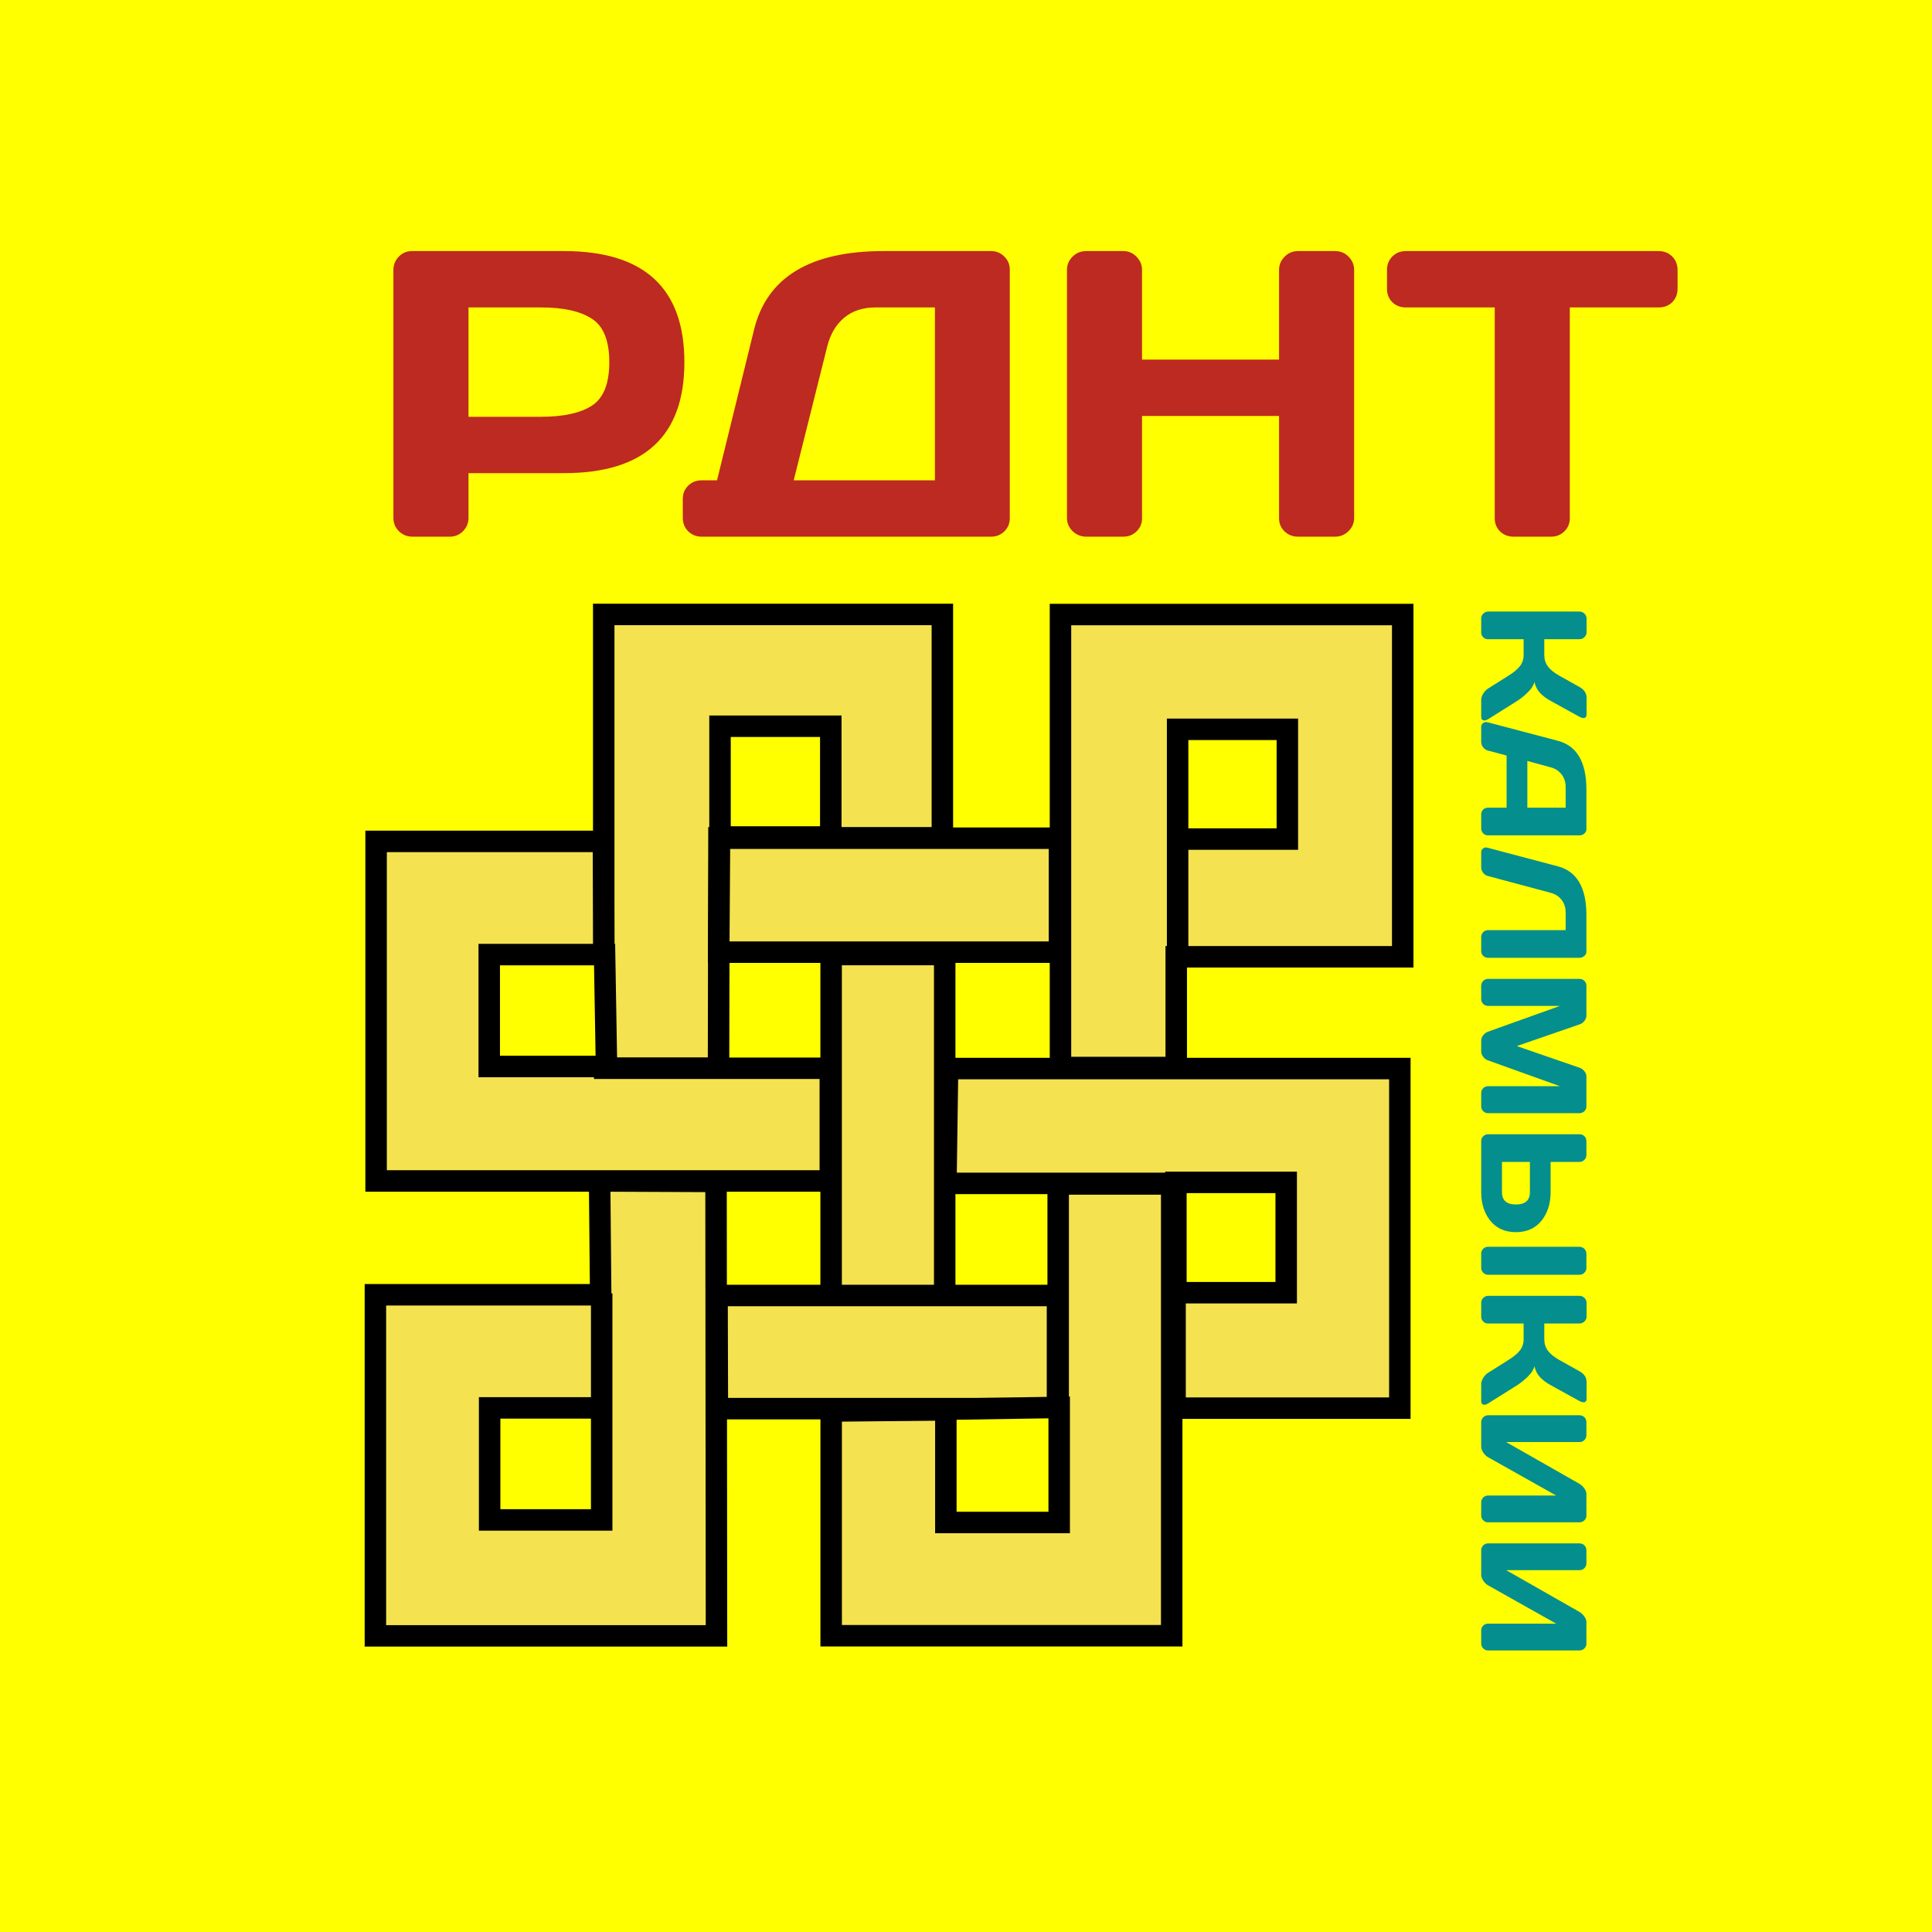 <svg width="90" height="90" viewBox="0 0 90 90" fill="none" xmlns="http://www.w3.org/2000/svg">
<rect x="0" y="0" width="90" height="90" fill="#333333" stroke="none"/>
<g clip-path="url(#clip0_11_28)">
<rect width="90" height="90" fill="white"/>
<path d="M0 0H90V90H0V0Z" fill="#FFFF00"/>
<path d="M31.105 42.168L31.474 61.969L52.013 61.846L51.152 42.291L31.105 42.168Z" fill="#FFFF00" stroke="black"/>
<path d="M33.356 55.035L27.932 55.01L27.982 60.316H17.488L17.488 76.205L33.377 76.205L33.356 55.035Z" fill="#F4E250" stroke="black"/>
<path d="M49.401 49.729L54.794 49.729L54.794 44.571H65.344V28.628H49.401L49.401 49.729Z" fill="#F4E250" stroke="black"/>
<path d="M28.124 49.766L33.472 49.766L33.492 39.029L43.899 39.029L43.899 28.623L28.124 28.623V49.766Z" fill="#F4E250" stroke="black"/>
<path d="M65.21 49.777L44.141 49.777L44.065 55.126L54.739 55.126L54.739 65.597L65.21 65.597V49.777Z" fill="#F4E250" stroke="black"/>
<path d="M38.719 76.199L38.719 65.73L49.294 65.624L49.294 55.154L54.582 55.154L54.582 76.199L38.719 76.199Z" fill="#F4E250" stroke="black"/>
<path d="M17.52 39.196L28.111 39.196L28.127 44.523L28.166 49.764L38.679 49.764L38.679 55.014L17.52 55.014V39.196Z" fill="#F4E250" stroke="black"/>
<path d="M38.717 44.466L38.717 60.394L44.008 60.412L44.008 44.466L38.717 44.466Z" fill="#F4E250" stroke="black"/>
<path d="M49.354 44.356L33.481 44.356L33.518 39.047L49.354 39.047L49.354 44.356Z" fill="#F4E250" stroke="black"/>
<path d="M49.262 65.62L33.418 65.62L33.403 60.349L49.262 60.349L49.262 65.62Z" fill="#F4E250" stroke="black"/>
<path d="M22.809 70.804H28.029L28.029 65.585L22.809 65.585L22.809 70.804Z" fill="#FFFF00"/>
<path d="M28.029 60.252L28.029 65.585M28.029 65.585L28.029 70.804H22.809V65.585H28.029Z" stroke="black"/>
<path d="M33.541 33.831L33.541 38.991L38.701 38.991L38.701 33.831L33.541 33.831Z" fill="#FFFF00" stroke="black"/>
<path d="M59.916 55.08L54.778 55.08L54.778 60.219L59.916 60.219L59.916 55.08Z" fill="#FFFF00" stroke="black"/>
<path d="M49.341 70.924L49.341 65.563L44.062 65.645L44.062 70.924L49.341 70.924Z" fill="#FFFF00" stroke="black"/>
<path d="M22.791 49.681L28.253 49.681L28.164 44.468L22.791 44.468V49.681Z" fill="#FFFF00" stroke="black"/>
<path d="M59.97 39.087L54.858 39.087L54.858 33.975L59.97 33.975L59.97 39.087Z" fill="#FFFF00"/>
<path d="M54.858 39.087L59.97 39.087L59.97 33.975L54.858 33.975L54.858 44.566" stroke="black"/>
<path d="M18.327 24.128V12.578C18.327 12.336 18.41 12.129 18.577 11.956C18.744 11.783 18.948 11.696 19.189 11.696H26.268C30.01 11.696 31.881 13.422 31.881 16.873C31.881 20.318 30.01 22.041 26.268 22.041H21.824V24.128C21.824 24.369 21.738 24.576 21.564 24.75C21.398 24.916 21.193 25 20.952 25H19.208C18.967 25 18.76 24.916 18.586 24.75C18.413 24.576 18.327 24.369 18.327 24.128ZM21.824 19.415H25.21C26.25 19.415 27.038 19.242 27.576 18.895C28.114 18.543 28.383 17.869 28.383 16.873C28.383 15.871 28.114 15.197 27.576 14.851C27.038 14.498 26.25 14.322 25.21 14.322H21.824V19.415ZM31.807 24.128V23.237C31.807 22.996 31.89 22.792 32.057 22.625C32.23 22.458 32.438 22.375 32.679 22.375H33.402L35.128 15.352C35.728 12.915 37.738 11.696 41.158 11.696H46.168C46.409 11.696 46.613 11.78 46.78 11.947C46.953 12.114 47.04 12.318 47.04 12.559V24.146C47.04 24.388 46.953 24.592 46.78 24.759C46.613 24.92 46.409 25 46.168 25H32.679C32.438 25 32.23 24.916 32.057 24.75C31.89 24.576 31.807 24.369 31.807 24.128ZM36.974 22.375H43.552V14.322H40.778C40.19 14.322 39.705 14.483 39.321 14.804C38.938 15.126 38.675 15.574 38.533 16.149L36.974 22.375ZM49.703 24.128V12.578C49.703 12.336 49.789 12.129 49.962 11.956C50.136 11.783 50.349 11.696 50.602 11.696H52.328C52.569 11.696 52.773 11.783 52.94 11.956C53.114 12.129 53.2 12.336 53.2 12.578V16.752H59.583V12.578C59.583 12.336 59.67 12.129 59.843 11.956C60.016 11.783 60.223 11.696 60.464 11.696H62.19C62.444 11.696 62.654 11.783 62.821 11.956C62.994 12.129 63.081 12.336 63.081 12.578V24.128C63.081 24.369 62.991 24.576 62.812 24.75C62.638 24.916 62.431 25 62.19 25H60.464C60.223 25 60.016 24.92 59.843 24.759C59.67 24.592 59.583 24.388 59.583 24.146V19.378H53.2V24.146C53.2 24.388 53.114 24.592 52.94 24.759C52.773 24.92 52.569 25 52.328 25H50.602C50.361 25 50.151 24.916 49.972 24.75C49.792 24.576 49.703 24.369 49.703 24.128ZM64.611 13.45V12.578C64.611 12.324 64.695 12.114 64.862 11.947C65.029 11.78 65.239 11.696 65.493 11.696H77.266C77.519 11.696 77.73 11.78 77.897 11.947C78.064 12.114 78.147 12.324 78.147 12.578V13.45C78.147 13.703 78.064 13.914 77.897 14.081C77.73 14.241 77.519 14.322 77.266 14.322H73.128V24.146C73.128 24.388 73.041 24.592 72.868 24.759C72.701 24.92 72.497 25 72.256 25H70.502C70.261 25 70.054 24.92 69.881 24.759C69.714 24.592 69.63 24.388 69.63 24.146V14.322H65.493C65.239 14.322 65.029 14.241 64.862 14.081C64.695 13.914 64.611 13.703 64.611 13.45Z" fill="#BD2A21"/>
<path d="M69.15 33.561C69.05 33.561 69 33.502 69 33.383L69 32.601C69 32.512 69.031 32.416 69.092 32.313C69.156 32.211 69.232 32.131 69.321 32.074L70.275 31.473C70.507 31.329 70.682 31.184 70.798 31.039C70.916 30.893 70.976 30.717 70.976 30.512L70.976 29.777L69.314 29.777C69.226 29.777 69.15 29.745 69.089 29.682C69.03 29.62 69 29.545 69 29.456L69 28.814C69 28.725 69.032 28.648 69.096 28.584C69.162 28.521 69.239 28.489 69.328 28.489L73.577 28.489C73.665 28.489 73.743 28.521 73.809 28.584C73.875 28.648 73.908 28.725 73.908 28.814L73.908 29.456C73.908 29.545 73.875 29.62 73.809 29.682C73.743 29.745 73.665 29.777 73.577 29.777L71.939 29.777L71.939 30.512C71.939 30.713 71.994 30.888 72.103 31.039C72.213 31.191 72.389 31.336 72.633 31.473L73.577 32.002C73.795 32.123 73.906 32.287 73.908 32.495L73.908 33.284C73.908 33.394 73.86 33.448 73.765 33.448C73.712 33.448 73.65 33.429 73.577 33.39L72.233 32.648C72.037 32.541 71.876 32.421 71.748 32.286C71.62 32.154 71.53 31.981 71.478 31.767C71.446 31.917 71.352 32.071 71.194 32.228C71.037 32.388 70.866 32.528 70.682 32.648L69.321 33.503C69.255 33.542 69.198 33.561 69.15 33.561ZM69.314 33.65L72.568 34.508C73.455 34.74 73.899 35.497 73.901 36.777L73.901 38.62C73.901 38.704 73.87 38.773 73.806 38.828C73.742 38.885 73.668 38.914 73.584 38.914L69.314 38.914C69.226 38.914 69.15 38.882 69.089 38.818C69.03 38.754 69 38.678 69 38.589L69 37.946C69 37.853 69.03 37.775 69.089 37.714C69.15 37.655 69.228 37.625 69.321 37.625L70.183 37.625L70.183 35.195L69.321 34.966C69.228 34.943 69.15 34.892 69.089 34.812C69.03 34.732 69 34.648 69 34.559L69 33.886C69 33.797 69.025 33.733 69.075 33.694C69.128 33.656 69.173 33.636 69.212 33.636C69.251 33.639 69.285 33.643 69.314 33.65ZM71.15 35.448L71.15 37.625L72.934 37.625L72.934 36.651C72.934 36.432 72.871 36.241 72.746 36.077C72.623 35.915 72.457 35.806 72.247 35.748L71.15 35.448ZM69.287 39.488L72.568 40.356C73.455 40.588 73.899 41.344 73.901 42.622L73.901 44.331C73.901 44.411 73.868 44.478 73.802 44.533C73.736 44.59 73.661 44.618 73.577 44.618L69.321 44.618C69.232 44.618 69.156 44.587 69.092 44.526C69.031 44.467 69 44.393 69 44.304L69 43.651C69 43.562 69.031 43.486 69.092 43.422C69.156 43.36 69.232 43.33 69.321 43.33L72.934 43.33L72.934 42.496C72.934 42.277 72.871 42.085 72.746 41.921C72.623 41.76 72.457 41.65 72.247 41.593L69.321 40.81C69.228 40.788 69.15 40.736 69.089 40.657C69.03 40.577 69 40.493 69 40.404L69 39.71C69 39.63 69.025 39.571 69.075 39.532C69.125 39.496 69.168 39.477 69.202 39.477C69.236 39.48 69.264 39.483 69.287 39.488ZM69.328 45.599L73.57 45.599C73.663 45.599 73.742 45.63 73.806 45.691C73.87 45.753 73.901 45.828 73.901 45.917L73.901 47.308C73.901 47.397 73.87 47.481 73.806 47.561C73.742 47.641 73.665 47.694 73.577 47.722L70.658 48.73L73.577 49.738C73.665 49.766 73.742 49.819 73.806 49.899C73.87 49.979 73.901 50.063 73.901 50.152L73.901 51.543C73.901 51.632 73.87 51.706 73.806 51.765C73.742 51.827 73.663 51.857 73.57 51.857L69.328 51.857C69.235 51.857 69.156 51.825 69.092 51.762C69.031 51.7 69 51.625 69 51.536L69 50.921C69 50.832 69.031 50.756 69.092 50.692C69.156 50.63 69.235 50.6 69.328 50.6L72.668 50.6L69.308 49.393C69.223 49.361 69.15 49.305 69.089 49.226C69.03 49.146 69 49.062 69 48.973L69 48.484C69 48.395 69.03 48.311 69.089 48.231C69.15 48.154 69.223 48.098 69.308 48.063L72.668 46.86L69.328 46.86C69.235 46.86 69.156 46.828 69.092 46.765C69.031 46.703 69 46.628 69 46.539L69 45.924C69 45.835 69.031 45.759 69.092 45.695C69.156 45.631 69.235 45.599 69.328 45.599ZM69.328 52.838L73.577 52.838C73.67 52.838 73.748 52.869 73.809 52.931C73.871 52.992 73.901 53.07 73.901 53.163L73.901 53.806C73.901 53.895 73.87 53.97 73.806 54.031C73.742 54.095 73.665 54.127 73.577 54.127L72.233 54.127L72.233 55.535C72.233 56.071 72.091 56.515 71.806 56.868C71.521 57.221 71.125 57.398 70.617 57.398C70.109 57.398 69.712 57.221 69.427 56.868C69.142 56.515 69 56.071 69 55.535L69 53.146C69 53.064 69.032 52.992 69.096 52.931C69.162 52.869 69.239 52.838 69.328 52.838ZM69.967 54.127L69.967 55.535C69.967 55.918 70.184 56.109 70.617 56.109C71.052 56.109 71.269 55.918 71.269 55.535L71.269 54.127L69.967 54.127ZM69.314 58.081L73.577 58.081C73.665 58.081 73.742 58.113 73.806 58.177C73.87 58.241 73.901 58.317 73.901 58.406L73.901 59.056C73.901 59.149 73.87 59.227 73.806 59.288C73.742 59.352 73.665 59.384 73.577 59.384L69.321 59.384C69.232 59.384 69.156 59.351 69.092 59.285C69.031 59.221 69 59.145 69 59.056L69 58.406C69 58.317 69.03 58.241 69.089 58.177C69.15 58.113 69.226 58.081 69.314 58.081ZM69.15 65.437C69.05 65.437 69 65.378 69 65.259L69 64.477C69 64.388 69.031 64.292 69.092 64.189C69.156 64.087 69.232 64.007 69.321 63.95L70.275 63.349C70.507 63.205 70.682 63.06 70.798 62.915C70.916 62.769 70.976 62.593 70.976 62.388L70.976 61.653L69.314 61.653C69.226 61.653 69.15 61.621 69.089 61.558C69.03 61.496 69 61.421 69 61.332L69 60.69C69 60.601 69.032 60.524 69.096 60.46C69.162 60.397 69.239 60.365 69.328 60.365L73.577 60.365C73.665 60.365 73.743 60.397 73.809 60.46C73.875 60.524 73.908 60.601 73.908 60.69L73.908 61.332C73.908 61.421 73.875 61.496 73.809 61.558C73.743 61.621 73.665 61.653 73.577 61.653L71.939 61.653L71.939 62.388C71.939 62.589 71.994 62.764 72.103 62.915C72.213 63.067 72.389 63.212 72.633 63.349L73.577 63.878C73.795 63.999 73.906 64.163 73.908 64.371L73.908 65.16C73.908 65.269 73.86 65.324 73.765 65.324C73.712 65.324 73.65 65.305 73.577 65.266L72.233 64.524C72.037 64.417 71.876 64.296 71.748 64.162C71.62 64.03 71.53 63.857 71.478 63.643C71.446 63.793 71.352 63.947 71.194 64.104C71.037 64.263 70.866 64.404 70.682 64.524L69.321 65.379C69.255 65.418 69.198 65.437 69.15 65.437ZM69.321 65.929L73.577 65.929C73.67 65.929 73.748 65.96 73.809 66.022C73.871 66.083 73.901 66.16 73.901 66.254L73.901 66.856C73.901 66.944 73.871 67.019 73.809 67.081C73.748 67.145 73.672 67.177 73.584 67.177L70.162 67.177L73.577 69.122C73.665 69.174 73.742 69.246 73.806 69.337C73.87 69.428 73.901 69.512 73.901 69.59L73.901 70.598C73.901 70.687 73.87 70.762 73.806 70.824C73.742 70.885 73.665 70.916 73.577 70.916L69.321 70.916C69.232 70.916 69.156 70.884 69.092 70.82C69.031 70.757 69 70.68 69 70.591L69 69.99C69 69.901 69.031 69.825 69.092 69.761C69.156 69.699 69.232 69.668 69.321 69.668L72.493 69.668L69.321 67.884C69.232 67.832 69.156 67.758 69.092 67.662C69.031 67.566 69 67.474 69 67.385L69 66.254C69 66.165 69.031 66.089 69.092 66.025C69.156 65.961 69.232 65.929 69.321 65.929ZM69.321 71.897L73.577 71.897C73.67 71.897 73.748 71.928 73.809 71.989C73.871 72.051 73.901 72.128 73.901 72.222L73.901 72.823C73.901 72.912 73.871 72.987 73.809 73.049C73.748 73.113 73.672 73.144 73.584 73.144L70.162 73.144L73.577 75.089C73.665 75.142 73.742 75.213 73.806 75.305C73.87 75.396 73.901 75.48 73.901 75.558L73.901 76.566C73.901 76.655 73.87 76.73 73.806 76.791C73.742 76.853 73.665 76.884 73.577 76.884L69.321 76.884C69.232 76.884 69.156 76.852 69.092 76.788C69.031 76.724 69 76.648 69 76.559L69 75.957C69 75.869 69.031 75.792 69.092 75.728C69.156 75.667 69.232 75.636 69.321 75.636L72.493 75.636L69.321 73.852C69.232 73.8 69.156 73.726 69.092 73.63C69.031 73.534 69 73.442 69 73.353L69 72.222C69 72.133 69.031 72.056 69.092 71.993C69.156 71.929 69.232 71.897 69.321 71.897Z" fill="#058E8E"/>
</g>
<defs>
<clipPath id="clip0_11_28">
<rect width="90" height="90" fill="white"/>
</clipPath>
</defs>
</svg>
